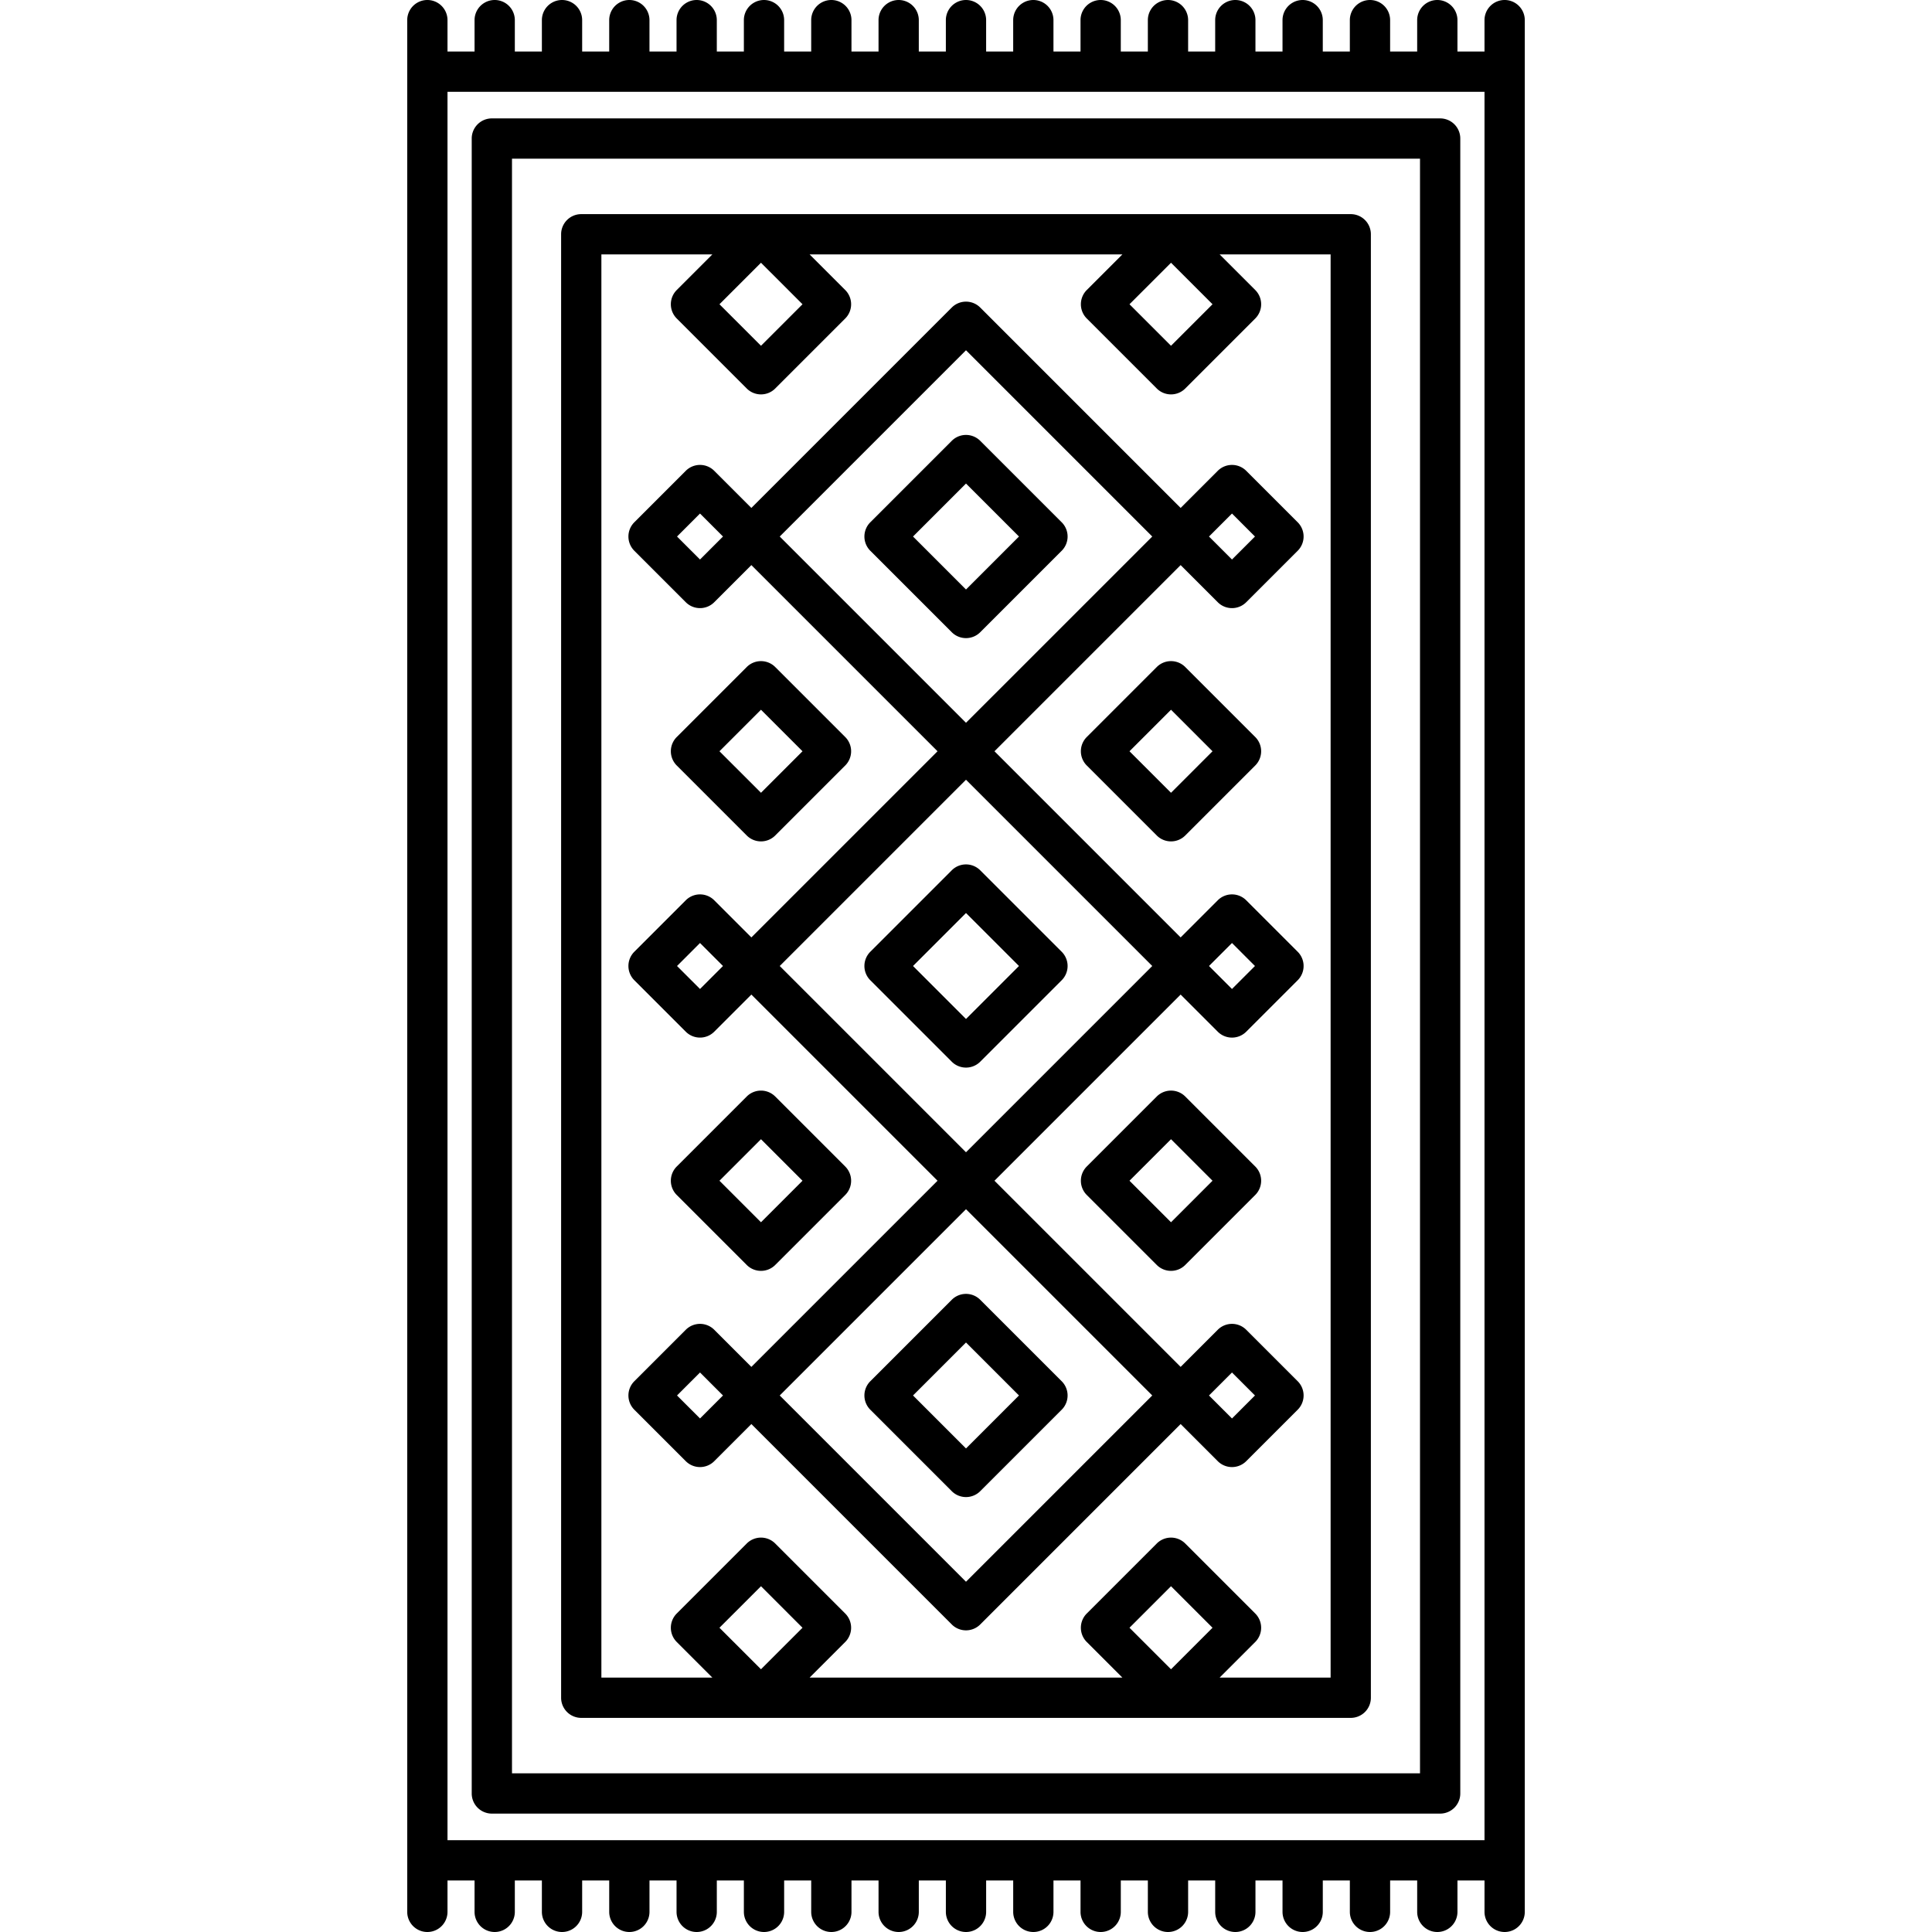 <svg height="800" width="800" xmlns="http://www.w3.org/2000/svg" viewBox="0 0 431.762 431.762" xml:space="preserve"><path d="M321.843 405.303H109.92a4.5 4.5 0 0 1-4.5-4.5V30.96a4.5 4.5 0 0 1 4.5-4.5h211.923a4.5 4.5 0 0 1 4.5 4.5v369.843a4.5 4.5 0 0 1-4.5 4.5zm-207.423-9h202.923V35.46H114.42v360.843z"/><path d="M215.88 238.585a4.505 4.505 0 0 1-3.182-1.318l-18.203-18.204a4.5 4.5 0 0 1 0-6.363l18.203-18.204a4.5 4.5 0 0 1 6.364 0l18.205 18.204a4.499 4.499 0 0 1 0 6.364l-18.205 18.204a4.504 4.504 0 0 1-3.182 1.317zm-11.839-22.704 11.839 11.84 11.841-11.84-11.841-11.84-11.839 11.84zm11.839-73.276a4.485 4.485 0 0 1-3.182-1.318l-18.203-18.203a4.5 4.5 0 0 1 0-6.363l18.203-18.204a4.5 4.5 0 0 1 6.364 0l18.205 18.204a4.499 4.499 0 0 1 0 6.365l-18.205 18.203a4.493 4.493 0 0 1-3.182 1.316zm-11.839-22.703 11.839 11.839 11.841-11.839-11.841-11.84-11.839 11.84zm11.839 214.662a4.505 4.505 0 0 1-3.182-1.318l-18.203-18.204a4.5 4.5 0 0 1 0-6.363l18.203-18.203a4.5 4.5 0 0 1 6.364-.001l18.205 18.203a4.503 4.503 0 0 1 0 6.365l-18.205 18.204a4.504 4.504 0 0 1-3.182 1.317zm-11.839-22.705 11.839 11.84 11.841-11.84-11.841-11.839-11.839 11.839zm-33.977-123.826a4.485 4.485 0 0 1-3.182-1.318l-15.643-15.643a4.5 4.5 0 0 1 0-6.363l15.643-15.643a4.5 4.5 0 0 1 6.364 0l15.644 15.643a4.499 4.499 0 0 1 0 6.364l-15.644 15.643a4.486 4.486 0 0 1-3.182 1.317zm-9.278-20.142 9.279 9.278 9.279-9.278-9.279-9.279-9.279 9.279zm9.278 116.121a4.489 4.489 0 0 1-3.182-1.318l-15.643-15.642a4.498 4.498 0 0 1 0-6.363l15.643-15.644a4.5 4.5 0 0 1 6.364 0l15.644 15.644a4.499 4.499 0 0 1 0 6.365l-15.644 15.642a4.493 4.493 0 0 1-3.182 1.316zm-9.278-20.142 9.279 9.278 9.279-9.278-9.279-9.279-9.279 9.279z"/><path d="m263.848 222.268 8.295 8.295a4.483 4.483 0 0 0 3.182 1.318 4.486 4.486 0 0 0 3.182-1.318l11.501-11.5a4.499 4.499 0 0 0 0-6.364l-11.501-11.502a4.5 4.5 0 0 0-6.364 0l-8.295 8.296-41.604-41.602 41.604-41.602 8.295 8.295a4.483 4.483 0 0 0 3.182 1.318 4.486 4.486 0 0 0 3.182-1.318l11.501-11.5a4.499 4.499 0 0 0 0-6.364l-11.501-11.501a4.499 4.499 0 0 0-6.364 0l-8.295 8.295-44.786-44.784a4.496 4.496 0 0 0-6.364 0l-44.783 44.784-8.295-8.295a4.496 4.496 0 0 0-6.364 0l-11.5 11.501a4.5 4.5 0 0 0 0 6.363l11.5 11.5a4.485 4.485 0 0 0 3.182 1.318 4.486 4.486 0 0 0 3.182-1.318l8.295-8.295 41.602 41.602-41.602 41.602-8.295-8.296a4.5 4.5 0 0 0-6.364 0l-11.5 11.502a4.5 4.5 0 0 0 0 6.363l11.5 11.5a4.485 4.485 0 0 0 3.182 1.318 4.486 4.486 0 0 0 3.182-1.318l8.295-8.295 41.602 41.604-41.602 41.602-8.294-8.295a4.496 4.496 0 0 0-6.364 0l-11.5 11.501a4.5 4.5 0 0 0 0 6.363l11.5 11.5a4.485 4.485 0 0 0 3.182 1.318 4.49 4.49 0 0 0 3.182-1.318l8.295-8.295 44.783 44.784a4.5 4.5 0 0 0 6.364 0l44.785-44.784 8.295 8.295a4.483 4.483 0 0 0 3.182 1.318 4.49 4.49 0 0 0 3.182-1.318l11.501-11.5a4.499 4.499 0 0 0 0-6.364l-11.501-11.501a4.499 4.499 0 0 0-6.364 0l-8.295 8.295-41.604-41.602 41.604-41.601zm11.476-11.525 5.137 5.138-5.137 5.137-5.137-5.137 5.137-5.138zm0-95.977 5.137 5.137-5.137 5.137-5.137-5.137 5.137-5.137zm-118.886 10.272-5.136-5.136 5.136-5.137 5.137 5.137-5.137 5.136zm59.442-46.762 41.627 41.626-41.627 41.624-41.626-41.624 41.626-41.626zm-59.442 142.741-5.136-5.136 5.136-5.138 5.137 5.138-5.137 5.136zm59.442-46.762 41.627 41.626-41.627 41.626-41.626-41.626 41.626-41.626zm-59.442 142.741-5.136-5.136 5.136-5.137 5.137 5.137-5.137 5.136zm118.886-10.272 5.137 5.137-5.137 5.137-5.137-5.137 5.137-5.137zm-59.444 46.761-41.626-41.626 41.626-41.624 41.627 41.624-41.627 41.626z"/><path d="M261.697 188.033a4.485 4.485 0 0 1-3.182-1.318l-15.644-15.643a4.499 4.499 0 0 1 0-6.364l15.644-15.643a4.5 4.5 0 0 1 3.182-1.318c1.193 0 2.338.475 3.182 1.318l15.643 15.643a4.5 4.5 0 0 1 0 6.363l-15.643 15.643a4.481 4.481 0 0 1-3.182 1.319zm-9.279-20.142 9.279 9.278 9.279-9.278-9.279-9.279-9.279 9.279zm9.279 116.121a4.494 4.494 0 0 1-3.182-1.317l-15.644-15.642a4.503 4.503 0 0 1 0-6.365l15.644-15.644a4.5 4.5 0 0 1 3.182-1.318c1.193 0 2.338.475 3.182 1.318l15.643 15.644a4.5 4.5 0 0 1 0 6.363l-15.643 15.642a4.486 4.486 0 0 1-3.182 1.319zm-9.279-20.142 9.279 9.278 9.279-9.278-9.279-9.279-9.279 9.279z"/><path d="M301.863 47.854H129.898a4.5 4.5 0 0 0-4.5 4.5V379.41a4.5 4.5 0 0 0 4.5 4.5h171.965a4.5 4.5 0 0 0 4.5-4.5V52.354a4.5 4.5 0 0 0-4.5-4.5zm-30.887 20.141-9.278 9.278-9.279-9.278 9.279-9.278 9.278 9.278zm-91.632 0-9.279 9.278-9.278-9.278 9.278-9.278 9.279 9.278zm-9.28 305.051-9.279-9.278 9.279-9.279 9.279 9.279-9.279 9.278zm91.633 0-9.279-9.278 9.279-9.279 9.279 9.279-9.279 9.278zm35.666 1.863h-24.802l7.96-7.96a4.498 4.498 0 0 0 0-6.363l-15.643-15.644a4.5 4.5 0 0 0-6.364 0l-15.644 15.644a4.499 4.499 0 0 0 0 6.365l7.96 7.959h-69.9l7.96-7.959a4.503 4.503 0 0 0 0-6.365l-15.644-15.644a4.496 4.496 0 0 0-6.364 0l-15.643 15.644a4.5 4.5 0 0 0 0 6.363l7.96 7.96h-24.802V56.854h24.802l-7.96 7.96a4.499 4.499 0 0 0 0 6.364l15.643 15.643a4.485 4.485 0 0 0 3.182 1.318 4.486 4.486 0 0 0 3.182-1.318l15.644-15.643a4.499 4.499 0 0 0 0-6.365l-7.96-7.959h69.902l-7.96 7.959a4.503 4.503 0 0 0 0 6.365l15.644 15.643a4.483 4.483 0 0 0 3.182 1.318 4.485 4.485 0 0 0 3.182-1.318l15.643-15.643a4.499 4.499 0 0 0 0-6.364l-7.96-7.96h24.802v318.055z"/><path d="M336.256 0a4.5 4.5 0 0 0-4.5 4.5v7.014h-6.047V4.5a4.5 4.5 0 0 0-9 0v7.014h-6.047V4.5a4.5 4.5 0 0 0-9 0v7.014h-6.047V4.5a4.5 4.5 0 0 0-9 0v7.014h-6.047V4.5a4.5 4.5 0 0 0-9 0v7.014h-6.047V4.5a4.5 4.5 0 0 0-9 0v7.014h-6.047V4.5a4.5 4.5 0 0 0-9 0v7.014h-6.047V4.5a4.5 4.5 0 0 0-9 0v7.014h-6.047V4.5a4.5 4.5 0 0 0-9 0v7.014h-6.047V4.5a4.5 4.5 0 0 0-9 0v7.014h-6.047V4.5a4.5 4.5 0 0 0-9 0v7.014h-6.047V4.5a4.5 4.5 0 0 0-9 0v7.014h-6.047V4.5a4.5 4.5 0 0 0-9 0v7.014h-6.047V4.5a4.5 4.5 0 0 0-9 0v7.014H130.1V4.5a4.5 4.5 0 0 0-9 0v7.014h-6.047V4.5a4.5 4.5 0 0 0-9 0v7.014h-6.047V4.5a4.5 4.5 0 0 0-9 0v422.762a4.5 4.5 0 0 0 9 0v-7.013h6.047v7.013a4.5 4.5 0 0 0 9 0v-7.013h6.047v7.013a4.5 4.5 0 0 0 9 0v-7.013h6.047v7.013a4.5 4.5 0 0 0 9 0v-7.013h6.047v7.013a4.5 4.5 0 0 0 9 0v-7.013h6.047v7.013a4.5 4.5 0 0 0 9 0v-7.013h6.047v7.013a4.5 4.5 0 0 0 9 0v-7.013h6.047v7.013a4.5 4.5 0 0 0 9 0v-7.013h6.047v7.013a4.5 4.5 0 0 0 9 0v-7.013h6.047v7.013a4.5 4.5 0 0 0 9 0v-7.013h6.047v7.013a4.5 4.5 0 0 0 9 0v-7.013h6.047v7.013a4.5 4.5 0 0 0 9 0v-7.013h6.047v7.013a4.5 4.5 0 0 0 9 0v-7.013h6.047v7.013a4.5 4.5 0 0 0 9 0v-7.013h6.047v7.013a4.5 4.5 0 0 0 9 0v-7.013h6.047v7.013a4.5 4.5 0 0 0 9 0v-7.013h6.047v7.013a4.5 4.5 0 0 0 9 0V4.5a4.503 4.503 0 0 0-4.502-4.5zm-236.25 20.514h231.75v390.735h-231.75V20.514z"/></svg>